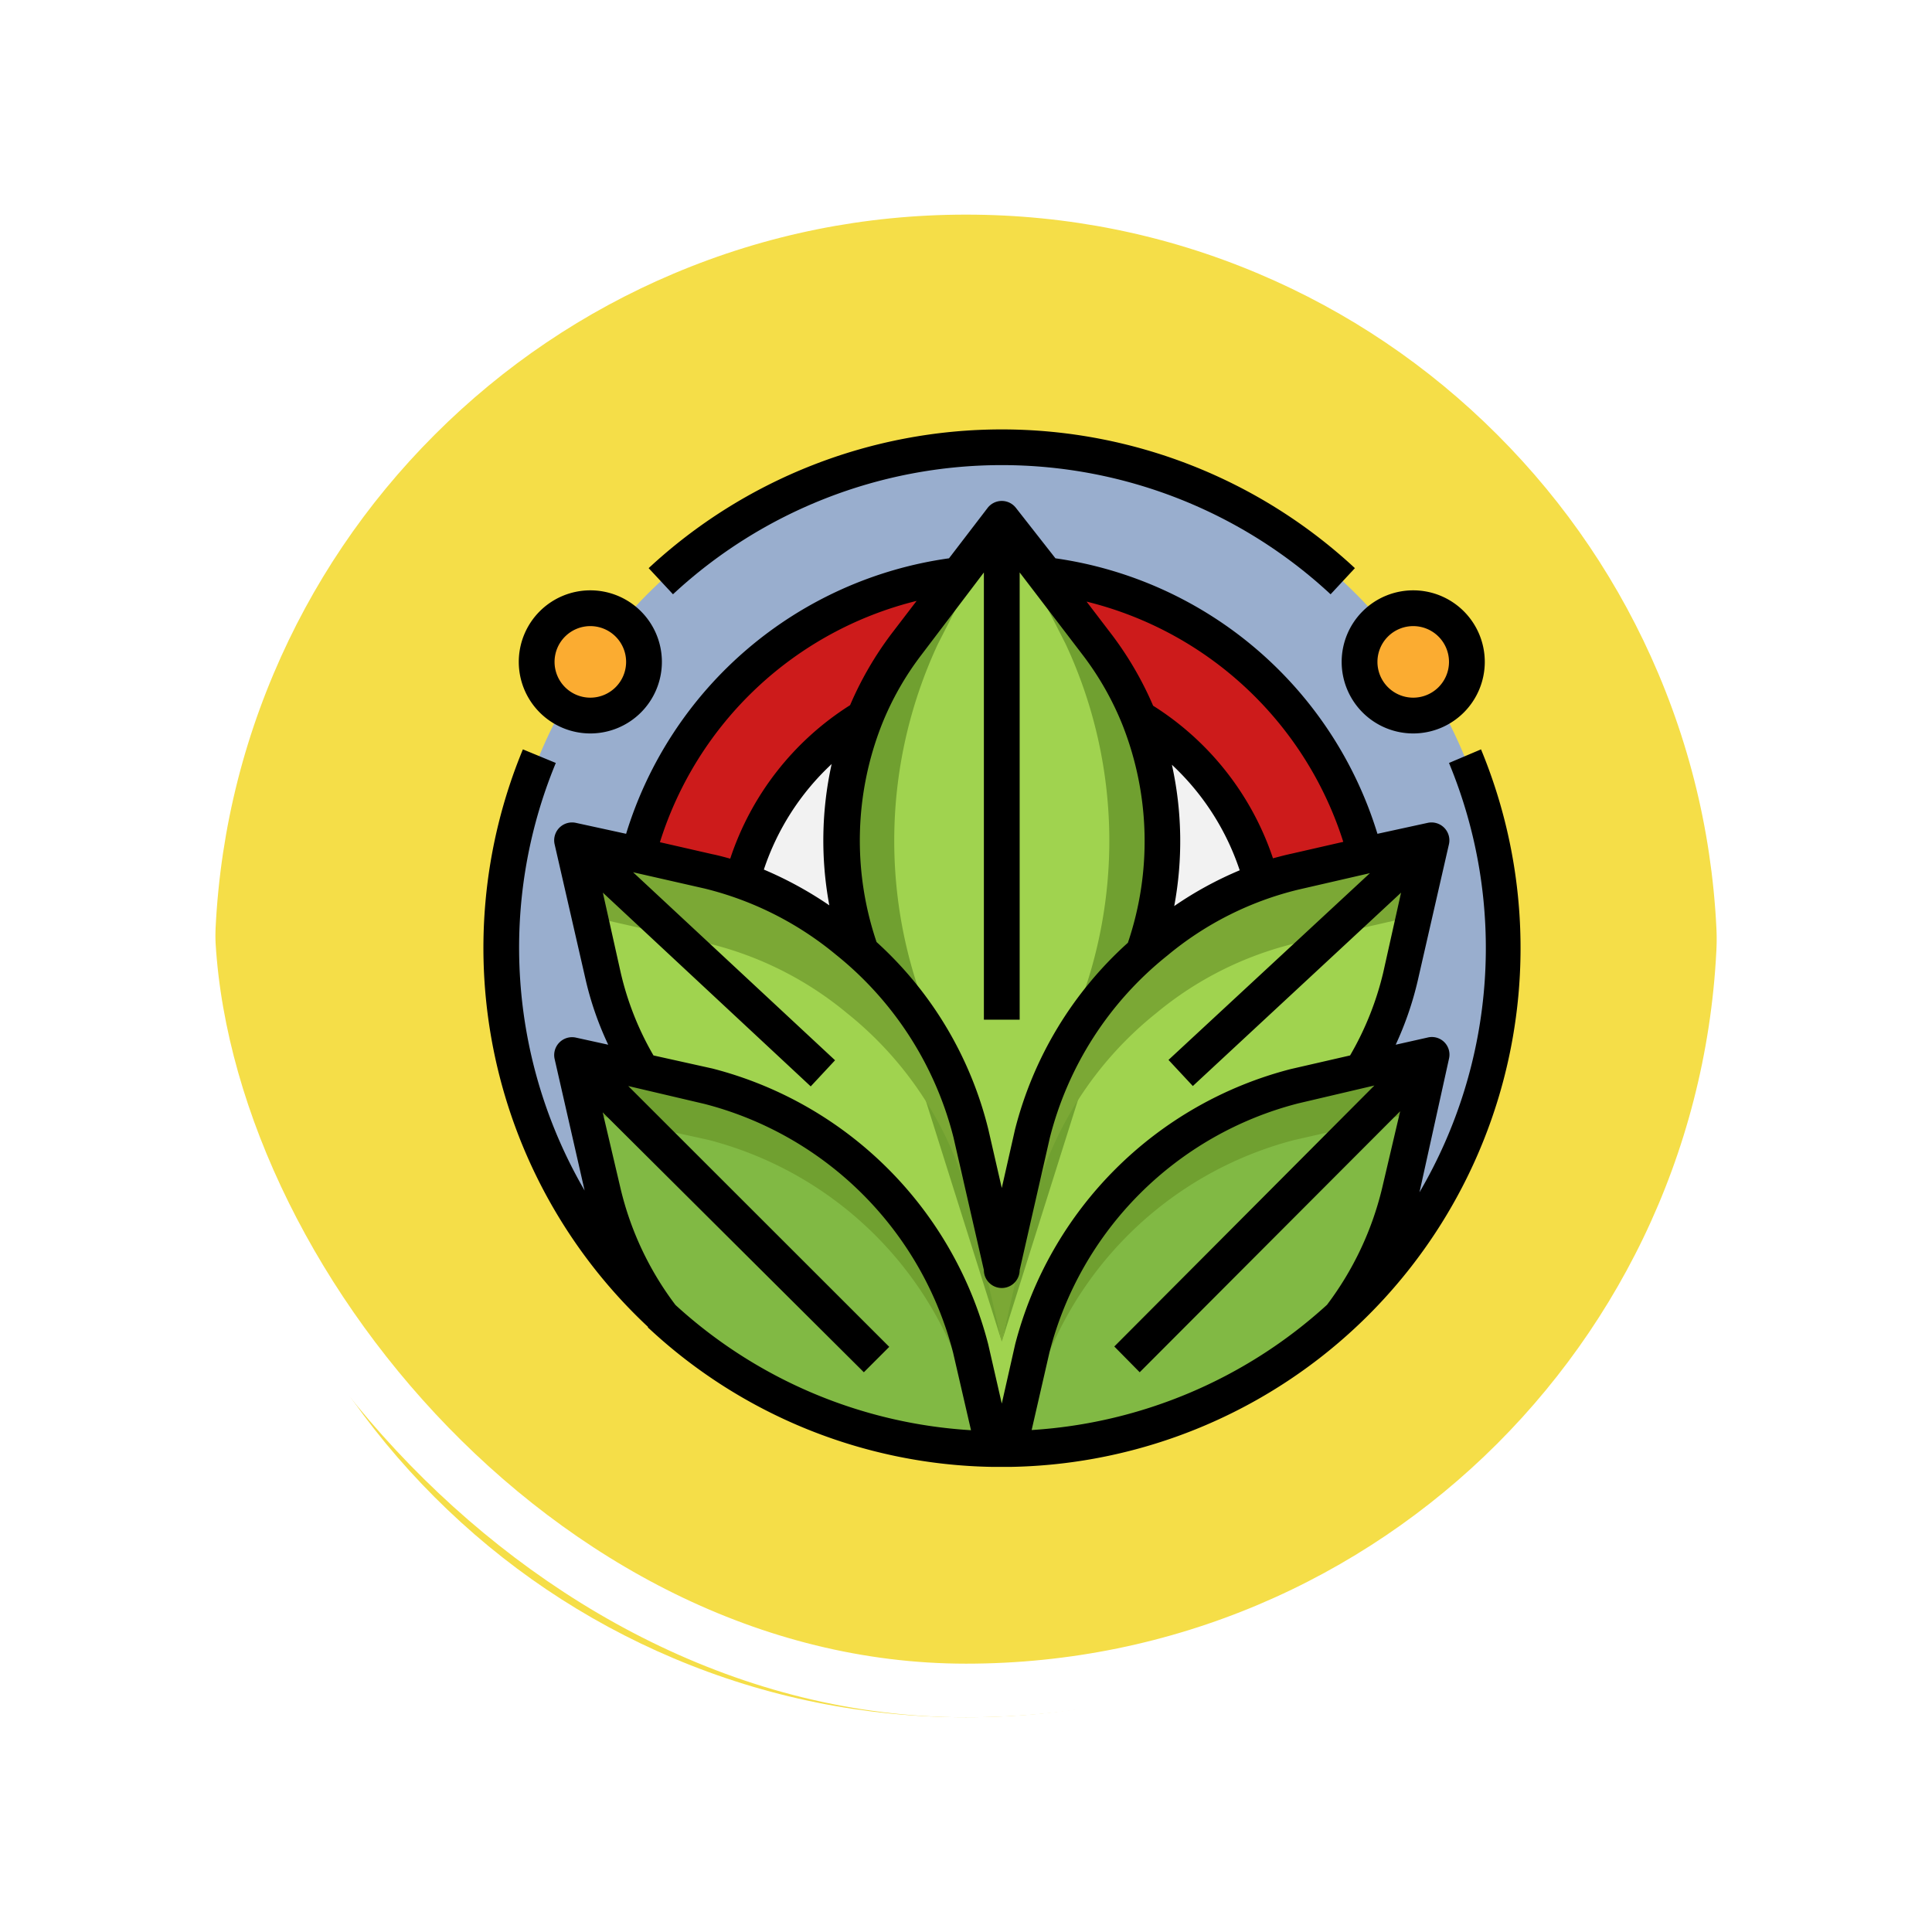 <svg xmlns="http://www.w3.org/2000/svg" xmlns:xlink="http://www.w3.org/1999/xlink" width="108" height="108" viewBox="0 0 108 108">
  <defs>
    <filter id="Path_896985" x="0" y="0" width="108" height="108" filterUnits="userSpaceOnUse">
      <feOffset dy="3" input="SourceAlpha"/>
      <feGaussianBlur stdDeviation="3" result="blur"/>
      <feFlood flood-opacity="0.161"/>
      <feComposite operator="in" in2="blur"/>
      <feComposite in="SourceGraphic"/>
    </filter>
  </defs>
  <g id="Group_1113098" data-name="Group 1113098" transform="translate(-836.667 -4113)">
    <g id="Group_1111419" data-name="Group 1111419" transform="translate(504.886 267)">
      <g id="Group_1098742" data-name="Group 1098742" transform="translate(-862.539 3463.258)">
        <g transform="matrix(1, 0, 0, 1, 1194.32, 382.74)" filter="url(#Path_896985)">
          <g id="Path_896985-2" data-name="Path 896985" transform="translate(9 6)" fill="#f3d82a" opacity="0.859">
            <path d="M 45 88.5 C 39.127 88.5 33.43 87.35 28.068 85.082 C 22.889 82.891 18.236 79.755 14.241 75.759 C 10.245 71.764 7.109 67.112 4.918 61.932 C 2.65 56.57 1.5 50.873 1.5 45 C 1.5 39.127 2.65 33.43 4.918 28.068 C 7.109 22.889 10.245 18.236 14.241 14.241 C 18.236 10.245 22.889 7.109 28.068 4.918 C 33.43 2.65 39.127 1.5 45 1.5 C 50.873 1.5 56.57 2.65 61.932 4.918 C 67.111 7.109 71.764 10.245 75.759 14.241 C 79.754 18.236 82.891 22.889 85.082 28.068 C 87.35 33.43 88.5 39.127 88.5 45 C 88.5 50.873 87.35 56.57 85.082 61.932 C 82.891 67.112 79.754 71.764 75.759 75.759 C 71.764 79.755 67.111 82.891 61.932 85.082 C 56.57 87.35 50.873 88.5 45 88.5 Z" stroke="none"/>
            <path d="M 45 3 C 39.329 3 33.829 4.11 28.653 6.299 C 23.652 8.415 19.16 11.443 15.301 15.301 C 11.443 19.16 8.415 23.652 6.299 28.653 C 4.11 33.829 3 39.329 3 45 C 3 50.671 4.11 56.171 6.299 61.347 C 8.415 66.348 11.443 70.84 15.301 74.699 C 19.16 78.557 23.652 81.585 28.653 83.701 C 33.829 85.89 39.329 87 45 87 C 50.671 87 56.171 85.89 61.347 83.701 C 66.348 81.585 70.84 78.557 74.698 74.699 C 78.557 70.84 81.585 66.348 83.701 61.347 C 85.89 56.171 87 50.671 87 45 C 87 39.329 85.89 33.829 83.701 28.653 C 81.585 23.652 78.557 19.16 74.698 15.301 C 70.84 11.443 66.348 8.415 61.347 6.299 C 56.171 4.11 50.671 3 45 3 M 45 0 C 69.853 0 90 20.147 90 45 L 90 45 C 90 69.853 69.853 90 45 90 C 20.147 90 -7.62939453125e-06 69.853 -7.62939453125e-06 45 L -7.62939453125e-06 45 C -7.62939453125e-06 20.147 20.147 0 45 0 Z" stroke="none" fill="#fff"/>
          </g>
        </g>
        <g id="Rectangle_400907" data-name="Rectangle 400907" transform="translate(1203.32 388.742)" fill="none" stroke="#fff" stroke-width="3">
          <rect width="90" height="90" rx="45" stroke="none"/>
          <rect x="1.5" y="1.5" width="87" height="87" rx="43.5" fill="none"/>
        </g>
      </g>
    </g>
    <g id="Group_1113097" data-name="Group 1113097" transform="translate(860.667 4134)">
      <circle id="Ellipse_11788" data-name="Ellipse 11788" cx="28" cy="28" r="28" transform="translate(4 4)" fill="#99aece"/>
      <circle id="Ellipse_11789" data-name="Ellipse 11789" cx="21" cy="21" r="21" transform="translate(11 11)" fill="#cd1b1b"/>
      <circle id="Ellipse_11790" data-name="Ellipse 11790" cx="15" cy="15" r="15" transform="translate(17 17)" fill="#f2f2f2"/>
      <circle id="Ellipse_11791" data-name="Ellipse 11791" cx="3" cy="3" r="3" transform="translate(6 13)" fill="#fbac31"/>
      <circle id="Ellipse_11792" data-name="Ellipse 11792" cx="3" cy="3" r="3" transform="translate(52 13)" fill="#fbac31"/>
      <path id="Path_901218" data-name="Path 901218" d="M32,8l-5.36,7a18.39,18.39,0,0,0,0,22L32,54l5.36-17a18.39,18.39,0,0,0,0-22Z" fill="#a0d34f"/>
      <path id="Path_901219" data-name="Path 901219" d="M31.52,60l-1.28-5.62A20.42,20.42,0,0,0,15.58,39.73l-3.73-.85A18.23,18.23,0,0,1,9.7,33.63L8,26l7.64,1.74a19.32,19.32,0,0,1,7.74,3.88A20.1,20.1,0,0,1,30.3,42.4l.44,2L32,49.93v-.01l1.28-5.59.44-2a20.1,20.1,0,0,1,6.92-10.78,19.32,19.32,0,0,1,7.74-3.88L56,26l-1.74,7.64a18.23,18.23,0,0,1-2.15,5.25l-3.75.85A20.42,20.42,0,0,0,33.7,54.39L32.42,60" fill="#a0d34f"/>
      <path id="Path_901220" data-name="Path 901220" d="M31.54,60l-1.28-5.63A20.42,20.42,0,0,0,15.6,39.7l-3.73-.85L8,38l1.7,7.6A18.62,18.62,0,0,0,13,52.53,27.87,27.87,0,0,0,31.54,60h.9A27.89,27.89,0,0,0,51,52.61a18.94,18.94,0,0,0,3.31-7L56,38l-3.89.89-3.75.85A20.42,20.42,0,0,0,33.72,54.36L32.44,60" fill="#81b944"/>
      <path id="Path_901221" data-name="Path 901221" d="M37.36,15,32,8l3.57,7a26,26,0,0,1,0,22L32,54l5.36-17A18.39,18.39,0,0,0,37.36,15Z" fill="#70a030"/>
      <path id="Path_901222" data-name="Path 901222" d="M28.43,15,32,8l-5.36,7a18.39,18.39,0,0,0,0,22L32,54,28.43,37a26,26,0,0,1,0-22Z" fill="#70a030"/>
      <path id="Path_901223" data-name="Path 901223" d="M23.34,35.63A20,20,0,0,1,30.26,46.4l.44,2L32,54l1.28-5.6.44-2a20,20,0,0,1,6.92-10.77,19.21,19.21,0,0,1,7.74-3.89L55,30.22,56,26l-7.64,1.74a19.21,19.21,0,0,0-7.74,3.89A20.06,20.06,0,0,0,33.7,42.39l-.44,1.94L32,49.93l-1.28-5.6-.44-1.94a20.06,20.06,0,0,0-6.92-10.78,19.21,19.21,0,0,0-7.74-3.89L8,26l1,4.24,6.68,1.52a19.21,19.21,0,0,1,7.66,3.87Z" fill="#7ba835"/>
      <g id="Group_1113096" data-name="Group 1113096">
        <path id="Path_901224" data-name="Path 901224" d="M15.6,42.72A20.42,20.42,0,0,1,30.26,57.38L30.85,60h.69l-1.28-5.63A20.42,20.42,0,0,0,15.6,39.7l-3.73-.85L8,38l.73,3.19,3.18.72Z" fill="#70a030"/>
        <path id="Path_901225" data-name="Path 901225" fill="#70a030"/>
        <path id="Path_901226" data-name="Path 901226" d="M33.72,57.38A20.42,20.42,0,0,1,48.38,42.72l3.75-.85,3.16-.72L56,38l-3.89.89-3.75.85A20.42,20.42,0,0,0,33.72,54.36L32.44,60h.69Z" fill="#70a030"/>
      </g>
      <path id="Path_901227" data-name="Path 901227" d="M12.21,53.18a.24.24,0,0,0,.08.09A28.87,28.87,0,0,0,31.48,61h1A29.009,29.009,0,0,0,58.79,20.89L57,21.65a27,27,0,0,1-1.65,24L57,38.18A.984.984,0,0,0,55.8,37l-1.78.4a18.41,18.41,0,0,0,1.23-3.57L57,26.18A1,1,0,0,0,55.8,25l-2.8.61a22.08,22.08,0,0,0-18-15.4L32.79,7.39a1,1,0,0,0-1.58,0l-2.16,2.82A22.08,22.08,0,0,0,11,25.61L8.2,25A1,1,0,0,0,7,26.18l1.75,7.64A17.89,17.89,0,0,0,10,37.4L8.18,37A1,1,0,0,0,7,38.18l1.68,7.37a27,27,0,0,1-1.61-23.9l-1.84-.76a29,29,0,0,0,7,32.29ZM11.12,39.71l4.26,1a19.34,19.34,0,0,1,13.9,13.91l1,4.33a26.87,26.87,0,0,1-16.52-7,17.46,17.46,0,0,1-3.07-6.51l-1-4.26,14.6,14.53,1.42-1.42Zm28.59,16L54.27,41.12l-1,4.26a17.63,17.63,0,0,1-3.09,6.56,27,27,0,0,1-16.51,7l1-4.36a19.31,19.31,0,0,1,13.9-13.9l4.26-1L38.29,54.27ZM51.09,26.06l-2.93.67c-.33.07-.66.16-1,.25a16.13,16.13,0,0,0-6.7-8.53,19,19,0,0,0-2.33-4l-1.39-1.82A20.09,20.09,0,0,1,51.09,26.06ZM32.74,42.14,32,45.41l-.75-3.27A20.86,20.86,0,0,0,25,31.66a17.69,17.69,0,0,1,.3-12.17,16.41,16.41,0,0,1,2.19-3.86L31,11V36h2V11l3.56,4.66a16.67,16.67,0,0,1,2.19,3.87,17.69,17.69,0,0,1,.3,12.17A21,21,0,0,0,32.74,42.14ZM22.36,29.61a20.88,20.88,0,0,0-3.66-2,14.16,14.16,0,0,1,3.79-5.9,19.81,19.81,0,0,0-.13,7.9Zm19.15-7.86a14.16,14.16,0,0,1,3.79,5.9,20.24,20.24,0,0,0-3.66,2,19.81,19.81,0,0,0-.13-7.9ZM27.24,12.59l-1.4,1.83a19.06,19.06,0,0,0-2.32,4A16.13,16.13,0,0,0,16.82,27c-.33-.09-.65-.18-1-.25l-2.93-.67A20.09,20.09,0,0,1,27.24,12.59ZM10.7,33.38l-1-4.48L21.32,39.73l1.36-1.46L11.39,27.76l4,.91a18.35,18.35,0,0,1,7.33,3.69A19.1,19.1,0,0,1,29.3,42.58L31,50a1,1,0,0,0,2,0l1.68-7.37a19,19,0,0,1,6.57-10.21,18.1,18.1,0,0,1,7.33-3.69l4-.92L41.32,38.25l1.36,1.46L54.32,28.9l-1,4.48A17,17,0,0,1,51.47,38l-3.31.76A21.44,21.44,0,0,0,32.75,54.14L32,57.46l-.76-3.32A21.44,21.44,0,0,0,15.82,38.73L12.53,38a16.68,16.68,0,0,1-1.83-4.62Z"/>
      <path id="Path_901228" data-name="Path 901228" d="M32,5a27,27,0,0,1,18.381,7.221L51.74,10.76a29,29,0,0,0-39.48,0l1.36,1.46A27,27,0,0,1,32,5Z"/>
      <path id="Path_901229" data-name="Path 901229" d="M9,20a4,4,0,1,0-4-4,4,4,0,0,0,4,4Zm0-6a2,2,0,1,1-2,2A2,2,0,0,1,9,14Z"/>
      <path id="Path_901230" data-name="Path 901230" d="M55,20a4,4,0,1,0-4-4A4,4,0,0,0,55,20Zm0-6a2,2,0,1,1-2,2A2,2,0,0,1,55,14Z"/>
    </g>
  </g>
</svg>
